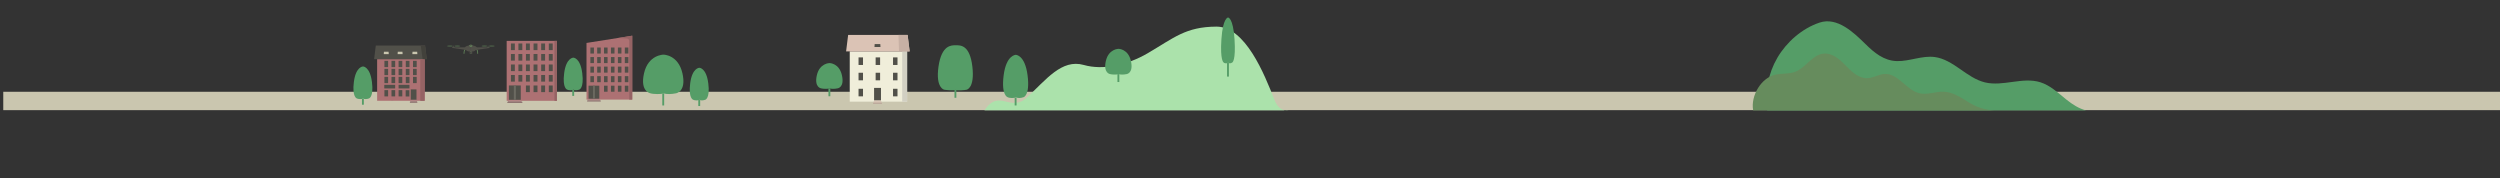 <?xml version="1.0" encoding="UTF-8"?><svg id="Calque_2" xmlns="http://www.w3.org/2000/svg" viewBox="0 0 13330.43 951.73"><rect x="0" y="0" width="13330.43" height="951.73" fill="#333333" stroke="none"/><defs><style>.cls-1{fill:none;stroke:#559d67;stroke-miterlimit:10;stroke-width:10px;}.cls-2{fill:#956364;}.cls-3{fill:#668d5d;}.cls-4{fill:#a4797a;}.cls-5{fill:#c7b0a4;}.cls-6{fill:#42413b;}.cls-7{fill:#dbc3b5;}.cls-8{fill:#ad7173;}.cls-9{fill:#d2d0c3;}.cls-10{fill:#668c5d;}.cls-11{fill:#559d67;}.cls-12{fill:#6c6a61;}.cls-13{fill:#cac6af;}.cls-14{fill:#b88889;}.cls-15{fill:#515049;}.cls-16{fill:#836565;}.cls-17{fill:#515049;}.cls-18{fill:#f0eeda;}.cls-19{fill:#ceb8ab;}.cls-20{fill:#bdaa9d;}.cls-21{fill:#abe2ab;}</style></defs><rect class="cls-13" x="17.43" y="489.35" width="13313" height="98"/><path class="cls-11" d="M11018.55,531.13c-43.78-35.16-85.73-75.93-139.35-92.59-94.73-29.44-198.95,24.08-295.36.73-97.92-23.72-167.62-121.9-267.5-135.13-67.27-8.91-133.8,23.24-201.64,21.6-69.25-1.68-120.33-44.17-168.15-91.2-61.85-60.84-149.71-145.66-244.43-114.02-93.03,31.08-175.43,103.1-224.66,187-49.27,83.97-68.39,184.97-54.55,281.25h1701.19c-38.33-8.99-74.23-32.49-105.55-57.65Z"/><path class="cls-10" d="M9348.13,588.78c-14.31-78.04,43.28-176.46,121.79-191.52,33.76-6.47,69.83-2.27,101.87-14.3,57.91-21.74,90.8-91.87,152.79-97.25,46.97-4.08,86.19,31.69,118.03,64.82,31.84,33.14,70.39,69.27,117.45,66.22,30.59-1.98,57.95-20.78,88.57-22.38,74.6-3.91,117,89.3,190.16,103.71,41.05,8.08,82.87-10.65,124.76-9.17,49.3,1.73,92.18,30.68,133.54,56.29s83.34,40.59,137.72,43.58h-1286.67Z"/><path class="cls-21" d="M6870.34,588.35s-48.09,13.24-75.36-57.09c-53.14-137.04-155.65-390.31-309.22-389.33-163.72,1.05-224.87,59.29-366.01,141.9-110.84,64.87-239.98,91.33-340.76,62.64-117.92-33.57-201.28,78.89-303.43,173.58-89.1,82.58-146.71-50.92-226.31,68.3h1621.1Z"/><path class="cls-11" d="M3638.81,390.71c-22.58-99.37-100.87-99.37-100.87-99.37,0,0-81.3,0-103.88,99.37-22.58,99.37,34.63,106.89,34.63,106.89,12.04,4.52,60.22,6.02,67.75,0,20.08,5.84,43.13,4.76,67.75,0,0,0,57.21-7.53,34.63-106.89Z"/><line class="cls-1" x1="3536.43" y1="497.61" x2="3536.43" y2="562.35"/><path class="cls-11" d="M4489.3,401.25c-14.75-64.9-65.88-64.9-65.88-64.9,0,0-53.1,0-67.85,64.9-14.75,64.9,22.62,69.82,22.62,69.82,7.87,2.95,39.33,3.93,44.25,0,13.11,3.82,28.17,3.11,44.25,0,0,0,37.37-4.92,22.62-69.82Z"/><line class="cls-1" x1="4422.43" y1="471.06" x2="4422.43" y2="513.35"/><path class="cls-11" d="M6030.3,325.25c-14.75-64.9-65.88-64.9-65.88-64.9,0,0-53.1,0-67.85,64.9-14.75,64.9,22.62,69.82,22.62,69.82,7.87,2.95,39.33,3.93,44.25,0,13.11,3.82,28.17,3.11,44.25,0,0,0,37.37-4.92,22.62-69.82Z"/><line class="cls-1" x1="5963.43" y1="395.06" x2="5963.43" y2="437.35"/><path class="cls-11" d="M2158.3,422.25c-14.75-64.9-65.88-64.9-65.88-64.9,0,0-53.1,0-67.85,64.9-14.75,64.9,22.62,69.82,22.62,69.82,7.87,2.95,39.33,3.93,44.25,0,13.11,3.82,28.17,3.11,44.25,0,0,0,37.37-4.92,22.62-69.82Z"/><line class="cls-1" x1="2091.43" y1="492.06" x2="2091.43" y2="534.35"/><path class="cls-11" d="M5479.15,401.2c-14.05-108.85-62.78-108.85-62.78-108.85,0,0-50.6,0-64.65,108.85-14.05,108.85,21.55,117.1,21.55,117.1,7.5,4.95,37.48,6.6,42.16,0,12.5,6.4,26.84,5.22,42.16,0,0,0,35.61-8.25,21.55-117.1Z"/><line class="cls-1" x1="5415.43" y1="520.06" x2="5415.43" y2="562.35"/><path class="cls-11" d="M3776.57,443.59c-10.62-82.24-47.43-82.24-47.43-82.24,0,0-38.23,0-48.85,82.24-10.62,82.24,16.28,88.48,16.28,88.48,5.66,3.74,28.32,4.98,31.86,0,9.44,4.84,20.28,3.94,31.86,0,0,0,26.9-6.23,16.28-88.48Z"/><line class="cls-1" x1="3728.43" y1="533.4" x2="3728.43" y2="565.35"/><path class="cls-11" d="M5184.9,355.52c-13.66-117.26-63.78-114.18-89.03-114.18-22.59,0-75.26-2.13-91.69,114.18-16.18,114.51,30.56,122.82,30.56,122.82,2.66,1,59.8,7,59.8,0,0,7,55.81,2,59.8,0,0,0,43.93-8.11,30.56-122.82Z"/><line class="cls-1" x1="5094.43" y1="478.35" x2="5094.43" y2="521.35"/><path class="cls-11" d="M6582.72,208.86c-7.71-115.51-34.44-115.51-34.44-115.51,0,0-27.76,0-35.47,115.51-7.71,115.51,11.82,124.26,11.82,124.26,4.11,5.25,20.56,7,23.13,0,6.86,6.79,14.72,5.53,23.13,0,0,0,19.53-8.75,11.82-124.26Z"/><line class="cls-1" x1="6547.77" y1="333.12" x2="6547.77" y2="408.37"/><g id="IMMEUBLE_TOULOUSE"><rect class="cls-8" x="2010.94" y="315.29" width="253.43" height="222.1"/><polygon class="cls-15" points="2266.56 242.74 2003.81 242.74 1994.85 315.29 2275.53 315.29 2266.56 242.74"/><polygon class="cls-13" points="2121.02 275.83 2145.92 275.83 2146.77 288.7 2120.17 288.7 2121.02 275.83"/><polygon class="cls-13" points="2199.61 275.83 2224.51 275.83 2225.37 288.7 2198.76 288.7 2199.61 275.83"/><polygon class="cls-13" points="2047.17 275.83 2072.07 275.83 2072.92 288.7 2046.31 288.7 2047.17 275.83"/><rect class="cls-15" x="2049.78" y="324.44" width="19.74" height="33.48"/><rect class="cls-15" x="2087.45" y="324.44" width="19.74" height="33.48"/><rect class="cls-15" x="2125.32" y="324.44" width="19.74" height="33.48"/><rect class="cls-15" x="2163.74" y="324.44" width="19.74" height="33.48"/><rect class="cls-15" x="2202.14" y="324.44" width="19.74" height="33.48"/><rect class="cls-15" x="2049.78" y="367.1" width="19.74" height="33.48"/><rect class="cls-15" x="2087.45" y="367.1" width="19.74" height="33.48"/><rect class="cls-15" x="2125.32" y="367.1" width="19.74" height="33.48"/><rect class="cls-15" x="2163.74" y="367.1" width="19.74" height="33.48"/><rect class="cls-15" x="2202.14" y="367.1" width="19.74" height="33.48"/><rect class="cls-15" x="2049.78" y="409.71" width="19.74" height="33.48"/><rect class="cls-15" x="2087.45" y="409.71" width="19.74" height="33.48"/><rect class="cls-15" x="2125.32" y="409.71" width="19.74" height="33.48"/><rect class="cls-15" x="2163.74" y="409.71" width="19.74" height="33.48"/><rect class="cls-15" x="2202.14" y="409.71" width="19.74" height="33.48"/><rect class="cls-15" x="2049.78" y="480.53" width="19.74" height="33.48"/><rect class="cls-15" x="2087.45" y="480.53" width="19.74" height="33.48"/><rect class="cls-15" x="2125.38" y="480.53" width="19.74" height="33.48"/><rect class="cls-15" x="2163.05" y="481.03" width="19.74" height="33.48"/><rect class="cls-15" x="2190.3" y="476.66" width="30.47" height="55.79"/><rect class="cls-14" x="2189.89" y="532.46" width="31.29" height="4.93"/><rect class="cls-4" x="2187.56" y="537.34" width="35.96" height="5.14"/><rect class="cls-16" x="2185.69" y="542.48" width="39.69" height="5.14"/><rect class="cls-15" x="2125.33" y="452.31" width="58.13" height="19.21"/><rect class="cls-15" x="2048.99" y="452.31" width="58.13" height="19.21"/><rect class="cls-2" x="2241.06" y="315.5" width="23.28" height="221.93"/><polyline class="cls-6" points="2253.43 315.29 2243.43 242.74 2266.56 242.74 2275.53 315.29 2255.43 315.29"/></g><g id="IMMEUBLE_TOULOUSE-2"><rect class="cls-8" x="2701.65" y="218" width="268.24" height="319.53"/><rect class="cls-15" x="2724.35" y="231.84" width="20.9" height="35.43"/><rect class="cls-15" x="2764.23" y="231.84" width="20.9" height="35.43"/><rect class="cls-15" x="2804.3" y="231.84" width="20.9" height="35.43"/><rect class="cls-15" x="2844.97" y="231.84" width="20.9" height="35.43"/><rect class="cls-15" x="2885.62" y="231.84" width="20.9" height="35.43"/><rect class="cls-15" x="2926.28" y="231.84" width="20.9" height="35.43"/><rect class="cls-15" x="2724.35" y="287.83" width="20.9" height="35.43"/><rect class="cls-15" x="2764.23" y="287.83" width="20.9" height="35.43"/><rect class="cls-15" x="2804.3" y="287.83" width="20.9" height="35.43"/><rect class="cls-15" x="2844.97" y="287.83" width="20.9" height="35.43"/><rect class="cls-15" x="2885.62" y="287.83" width="20.9" height="35.43"/><rect class="cls-15" x="2926.28" y="287.83" width="20.9" height="35.43"/><rect class="cls-15" x="2724.35" y="343.81" width="20.9" height="35.43"/><rect class="cls-15" x="2764.23" y="343.81" width="20.9" height="35.43"/><rect class="cls-15" x="2804.3" y="343.81" width="20.9" height="35.43"/><rect class="cls-15" x="2844.97" y="343.81" width="20.9" height="35.43"/><rect class="cls-15" x="2885.62" y="343.81" width="20.9" height="35.43"/><rect class="cls-15" x="2926.28" y="343.81" width="20.9" height="35.43"/><rect class="cls-15" x="2724.35" y="399.79" width="20.9" height="35.43"/><rect class="cls-15" x="2764.23" y="399.79" width="20.9" height="35.43"/><rect class="cls-15" x="2804.3" y="399.79" width="20.9" height="35.43"/><rect class="cls-15" x="2844.97" y="399.79" width="20.9" height="35.43"/><rect class="cls-15" x="2885.62" y="399.79" width="20.9" height="35.43"/><rect class="cls-15" x="2926.28" y="399.79" width="20.9" height="35.43"/><rect class="cls-15" x="2804.3" y="455.78" width="20.9" height="35.43"/><rect class="cls-15" x="2844.97" y="455.78" width="20.9" height="35.43"/><rect class="cls-15" x="2885.62" y="455.78" width="20.9" height="35.43"/><rect class="cls-15" x="2926.28" y="455.78" width="20.9" height="35.43"/><rect class="cls-14" x="2713.53" y="532.3" width="63.28" height="5.22"/><rect class="cls-4" x="2708.81" y="537.47" width="72.73" height="5.44"/><rect class="cls-16" x="2705.03" y="542.91" width="80.29" height="5.44"/><rect class="cls-15" x="2745.17" y="455.66" width="31.69" height="76.58"/><rect class="cls-15" x="2713.48" y="455.66" width="31.69" height="76.58"/><rect class="cls-12" x="2739.89" y="455.66" width="10.83" height="76.58"/><rect class="cls-2" x="2956.5" y="218" width="13.1" height="319.43"/></g><path class="cls-11" d="M1983.17,436.59c-10.62-82.24-47.43-82.24-47.43-82.24,0,0-38.23,0-48.85,82.24-10.62,82.24,16.28,88.48,16.28,88.48,5.66,3.74,28.32,4.98,31.86,0,9.44,4.84,20.28,3.94,31.86,0,0,0,26.9-6.23,16.28-88.48Z"/><line class="cls-1" x1="1935.03" y1="526.4" x2="1935.03" y2="558.35"/><path class="cls-11" d="M3104.57,389.59c-10.62-82.24-47.43-82.24-47.43-82.24,0,0-38.23,0-48.85,82.24-10.62,82.24,16.28,88.48,16.28,88.48,5.66,3.74,28.32,4.98,31.86,0,9.44,4.84,20.28,3.94,31.86,0,0,0,26.9-6.23,16.28-88.48Z"/><line class="cls-1" x1="3056.43" y1="479.4" x2="3056.43" y2="511.35"/><g id="MAISON_D_ÉCLUSIER"><rect class="cls-18" x="4530.99" y="273.92" width="305.9" height="268.08"/><polygon class="cls-7" points="4839.53 186.35 4522.39 186.35 4511.56 273.92 4850.35 273.92 4839.53 186.35"/><polygon class="cls-15" points="4663.86 235.07 4693.91 235.07 4694.94 250.61 4662.83 250.61 4663.86 235.07"/><rect class="cls-15" x="4577.87" y="306.04" width="23.83" height="40.41"/><rect class="cls-15" x="4669.04" y="306.04" width="23.83" height="40.41"/><rect class="cls-15" x="4761.77" y="306.04" width="23.83" height="40.41"/><rect class="cls-15" x="4577.87" y="387.89" width="23.83" height="40.41"/><rect class="cls-15" x="4669.04" y="387.89" width="23.83" height="40.41"/><rect class="cls-15" x="4761.77" y="387.89" width="23.83" height="40.41"/><rect class="cls-15" x="4577.87" y="473.36" width="23.83" height="40.41"/><rect class="cls-15" x="4660.75" y="468.7" width="36.78" height="67.34"/><rect class="cls-17" x="4761.77" y="473.36" width="23.83" height="40.41"/><rect class="cls-7" x="4660.26" y="536.05" width="37.77" height="5.95"/><rect class="cls-19" x="4657.44" y="541.95" width="43.4" height="6.2"/><rect class="cls-20" x="4655.19" y="548.15" width="47.91" height="6.2"/></g><rect class="cls-9" x="4810.7" y="273.96" width="26.29" height="268.25"/><polygon class="cls-5" points="4793.64 273.92 4850.47 273.96 4839.68 186.35 4790.74 186.35 4793.64 273.92"/><polygon class="cls-8" points="3371.23 240.76 3371.24 190.35 3127.34 229 3127.39 531.24 3371.23 531.24 3371.23 240.76"/><rect class="cls-15" x="3148.03" y="253.35" width="19" height="32.21"/><rect class="cls-15" x="3184.28" y="253.35" width="19" height="32.21"/><rect class="cls-15" x="3220.71" y="253.35" width="19" height="32.21"/><rect class="cls-15" x="3257.68" y="253.35" width="19" height="32.21"/><rect class="cls-15" x="3294.63" y="253.35" width="19" height="32.21"/><rect class="cls-15" x="3331.59" y="253.35" width="19" height="32.21"/><rect class="cls-15" x="3148.03" y="304.24" width="19" height="32.21"/><rect class="cls-15" x="3184.28" y="304.24" width="19" height="32.21"/><rect class="cls-15" x="3220.71" y="304.24" width="19" height="32.21"/><rect class="cls-15" x="3257.68" y="304.24" width="19" height="32.21"/><rect class="cls-15" x="3294.63" y="304.24" width="19" height="32.21"/><rect class="cls-15" x="3331.59" y="304.24" width="19" height="32.21"/><rect class="cls-15" x="3148.03" y="355.14" width="19" height="32.21"/><rect class="cls-15" x="3184.28" y="355.14" width="19" height="32.21"/><rect class="cls-15" x="3220.71" y="355.14" width="19" height="32.21"/><rect class="cls-15" x="3257.68" y="355.14" width="19" height="32.21"/><rect class="cls-15" x="3294.63" y="355.14" width="19" height="32.21"/><rect class="cls-15" x="3331.59" y="355.14" width="19" height="32.21"/><rect class="cls-15" x="3148.03" y="406.03" width="19" height="32.21"/><rect class="cls-15" x="3184.28" y="406.03" width="19" height="32.21"/><rect class="cls-15" x="3220.71" y="406.03" width="19" height="32.21"/><rect class="cls-15" x="3257.68" y="406.03" width="19" height="32.21"/><rect class="cls-15" x="3294.63" y="406.03" width="19" height="32.21"/><rect class="cls-15" x="3331.59" y="406.03" width="19" height="32.21"/><rect class="cls-15" x="3220.71" y="456.92" width="19" height="32.21"/><rect class="cls-15" x="3257.68" y="456.92" width="19" height="32.21"/><rect class="cls-15" x="3294.63" y="456.92" width="19" height="32.21"/><rect class="cls-15" x="3331.59" y="456.92" width="19" height="32.21"/><rect class="cls-14" x="3138.19" y="526.48" width="57.53" height="4.75"/><rect class="cls-4" x="3133.9" y="531.18" width="66.11" height="4.94"/><rect class="cls-16" x="3130.46" y="536.13" width="72.98" height="4.94"/><rect class="cls-15" x="3166.95" y="456.81" width="28.81" height="69.62"/><rect class="cls-15" x="3138.14" y="456.81" width="28.81" height="69.62"/><rect class="cls-12" x="3162.15" y="456.81" width="9.84" height="69.62"/><path class="cls-2" d="M3295.16,202.75l76.08-12.4v340.88h-16.08V218.57c0-7.06-5.52-12.89-12.58-13.27l-47.42-2.55Z"/><path class="cls-3" d="M2474.09,287.4c-1.07,0-1.93-.86-1.93-1.93,0-22.79,8.53-23.8,9.51-23.84l.16,3.86s.03,0,.1,0c-.06,0-5.89,1.1-5.89,19.98,0,1.07-.86,1.93-1.93,1.93Z"/><path class="cls-3" d="M2547.42,287.4c1.07,0,1.93-.86,1.93-1.93,0-22.79-8.53-23.8-9.51-23.84l-.16,3.86s-.03,0-.1,0c.06,0,5.89,1.1,5.89,19.98,0,1.07.86,1.93,1.93,1.93Z"/><rect class="cls-3" x="2506.59" y="273.59" width="4.17" height="4.76"/><path class="cls-3" d="M2510.75,287.88h-1.56c-1.44,0-2.61-1.17-2.61-2.61h4.17v2.61Z"/><rect class="cls-3" x="2510.75" y="273.59" width="4.17" height="4.76"/><path class="cls-3" d="M2510.75,287.88h1.56c1.44,0,2.61-1.17,2.61-2.61h-4.17v2.61Z"/><path class="cls-17" d="M2506.59,277.94c-2.3,0-4.17,1.87-4.17,4.17h0c0,2.3,1.87,4.17,4.17,4.17h4.17v-8.33h-4.17ZM2507.76,284.82c-1.5,0-2.71-1.21-2.71-2.71s1.21-2.71,2.71-2.71,2.71,1.21,2.71,2.71-1.21,2.71-2.71,2.71Z"/><path class="cls-17" d="M2510.75,277.94v8.33h4.17c2.3,0,4.17-1.87,4.17-4.17h0c0-2.3-1.87-4.17-4.17-4.17h-4.17Z"/><path class="cls-17" d="M2600.93,251.48h3.62v-6.6c0-1-.81-1.81-1.81-1.81h0c-1,0-1.81.81-1.81,1.81v6.6Z"/><rect class="cls-3" x="2597.52" y="250.95" width="10.43" height="2.02"/><path class="cls-17" d="M2420.58,251.48h-3.62v-6.6c0-1,.81-1.81,1.81-1.81h0c1,0,1.81.81,1.81,1.81v6.6Z"/><rect class="cls-3" x="2413.55" y="250.95" width="10.43" height="2.02"/><path class="cls-17" d="M2510.75,241.5s-20.84-.83-31.78,10.71h-66.2c-1.54,0-2.79.27-2.79,1.81h0c0,1.38,1.01,1.45,2.38,1.65l98.39,14.49"/><path class="cls-17" d="M2484.77,264.69s.55,10.69,25.99,10.69v-10.09l-25.99-.6Z"/><path class="cls-3" d="M2415.66,245.45c0,1.01-7.26,1.82-16.22,1.82s-16.22-.82-16.22-1.82,7.26-1.82,16.22-1.82,16.22.82,16.22,1.82Z"/><path class="cls-3" d="M2421.88,245.45c0,1.01,7.26,1.82,16.22,1.82s16.22-.82,16.22-1.82-7.26-1.82-16.22-1.82-16.22.82-16.22,1.82Z"/><path class="cls-17" d="M2510.75,241.5s20.84-.83,31.78,10.71h66.2c1.54,0,2.79.27,2.79,1.81h0c0,1.38-1.01,1.45-2.38,1.65l-98.39,14.49"/><path class="cls-17" d="M2536.74,264.69s-.55,10.69-25.99,10.69v-10.09l25.99-.6Z"/><path class="cls-3" d="M2605.85,245.45c0,1.01,7.26,1.82,16.22,1.82s16.22-.82,16.22-1.82-7.26-1.82-16.22-1.82-16.22.82-16.22,1.82Z"/><path class="cls-3" d="M2599.63,245.45c0,1.01-7.26,1.82-16.22,1.82s-16.22-.82-16.22-1.82,7.26-1.82,16.22-1.82,16.22.82,16.22,1.82Z"/><path class="cls-3" d="M2518.75,243.89c0,3.09-3.58,5.59-8,5.59s-8-2.5-8-5.59,3.58-5.59,8-5.59,8,2.5,8,5.59Z"/><path class="cls-17" d="M2514.76,242.32c0,1.55-1.79,2.8-4,2.8s-4-1.25-4-2.8,1.79-2.8,4-2.8,4,1.25,4,2.8Z"/></svg>